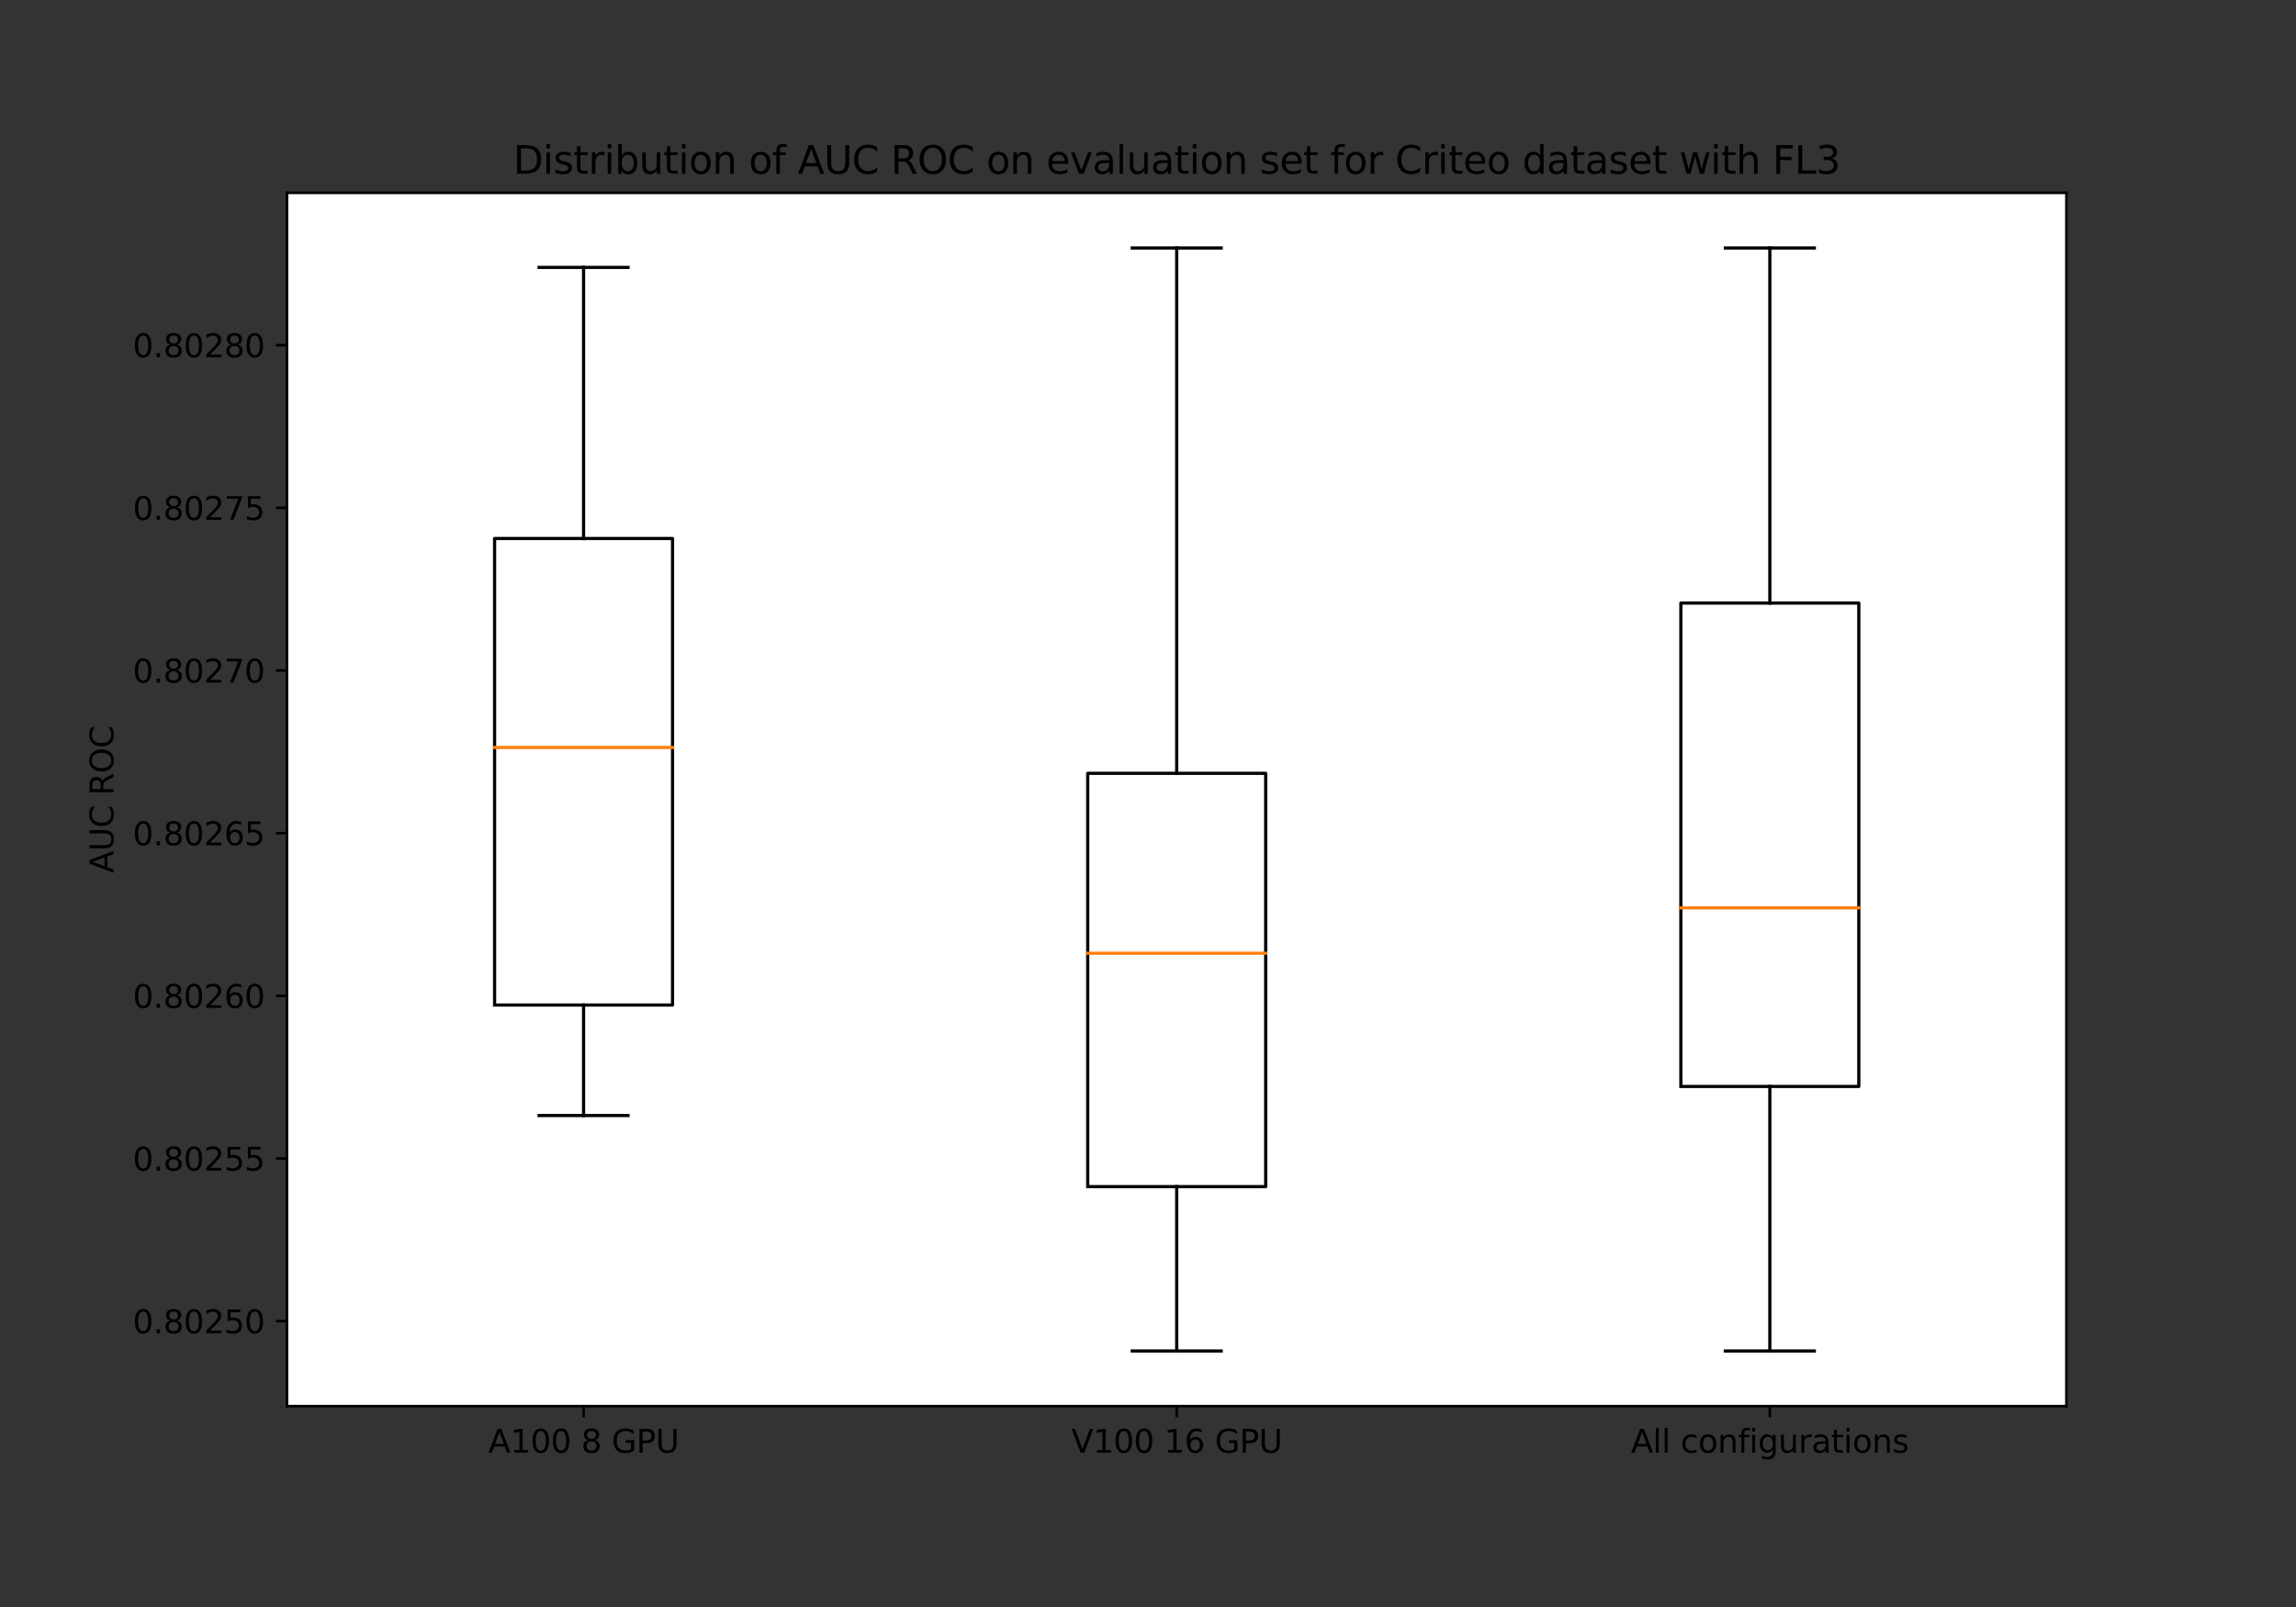 <svg xmlns="http://www.w3.org/2000/svg" xmlns:xlink="http://www.w3.org/1999/xlink" width="960" height="672" version="1.1" viewBox="0 0 720 504"><rect x="0" y="0" width="720" height="504" fill="#333333" stroke="none"/><defs><style type="text/css">*{stroke-linecap:butt;stroke-linejoin:round}</style></defs><g id="figure_1"><g id="patch_1"><path d="M 0 504 L 720 504 L 720 0 L 0 0 z" style="fill:none"/></g><g id="axes_1"><g id="patch_2"><path d="M 90 441 L 648 441 L 648 60.48 L 90 60.48 z" style="fill:#fff"/></g><g id="matplotlib.axis_1"><g id="xtick_1"><g id="line2d_1"><defs><path id="m257b09d1d9" d="M 0 0 L 0 3.5" style="stroke:#000;stroke-width:.8"/></defs><g><use style="stroke:#000;stroke-width:.8" x="183" y="441" xlink:href="#m257b09d1d9"/></g></g><g id="text_1"><g transform="translate(153.128 455.598)scale(0.1 -0.1)"><defs><path id="DejaVuSans-41" d="M 2188 4044 L 1331 1722 L 3047 1722 L 2188 4044 z M 1831 4666 L 2547 4666 L 4325 0 L 3669 0 L 3244 1197 L 1141 1197 L 716 0 L 50 0 L 1831 4666 z" transform="scale(0.016)"/><path id="DejaVuSans-31" d="M 794 531 L 1825 531 L 1825 4091 L 703 3866 L 703 4441 L 1819 4666 L 2450 4666 L 2450 531 L 3481 531 L 3481 0 L 794 0 L 794 531 z" transform="scale(0.016)"/><path id="DejaVuSans-30" d="M 2034 4250 Q 1547 4250 1301 3770 Q 1056 3291 1056 2328 Q 1056 1369 1301 889 Q 1547 409 2034 409 Q 2525 409 2770 889 Q 3016 1369 3016 2328 Q 3016 3291 2770 3770 Q 2525 4250 2034 4250 z M 2034 4750 Q 2819 4750 3233 4129 Q 3647 3509 3647 2328 Q 3647 1150 3233 529 Q 2819 -91 2034 -91 Q 1250 -91 836 529 Q 422 1150 422 2328 Q 422 3509 836 4129 Q 1250 4750 2034 4750 z" transform="scale(0.016)"/><path id="DejaVuSans-20" transform="scale(0.016)"/><path id="DejaVuSans-38" d="M 2034 2216 Q 1584 2216 1326 1975 Q 1069 1734 1069 1313 Q 1069 891 1326 650 Q 1584 409 2034 409 Q 2484 409 2743 651 Q 3003 894 3003 1313 Q 3003 1734 2745 1975 Q 2488 2216 2034 2216 z M 1403 2484 Q 997 2584 770 2862 Q 544 3141 544 3541 Q 544 4100 942 4425 Q 1341 4750 2034 4750 Q 2731 4750 3128 4425 Q 3525 4100 3525 3541 Q 3525 3141 3298 2862 Q 3072 2584 2669 2484 Q 3125 2378 3379 2068 Q 3634 1759 3634 1313 Q 3634 634 3220 271 Q 2806 -91 2034 -91 Q 1263 -91 848 271 Q 434 634 434 1313 Q 434 1759 690 2068 Q 947 2378 1403 2484 z M 1172 3481 Q 1172 3119 1398 2916 Q 1625 2713 2034 2713 Q 2441 2713 2670 2916 Q 2900 3119 2900 3481 Q 2900 3844 2670 4047 Q 2441 4250 2034 4250 Q 1625 4250 1398 4047 Q 1172 3844 1172 3481 z" transform="scale(0.016)"/><path id="DejaVuSans-47" d="M 3809 666 L 3809 1919 L 2778 1919 L 2778 2438 L 4434 2438 L 4434 434 Q 4069 175 3628 42 Q 3188 -91 2688 -91 Q 1594 -91 976 548 Q 359 1188 359 2328 Q 359 3472 976 4111 Q 1594 4750 2688 4750 Q 3144 4750 3555 4637 Q 3966 4525 4313 4306 L 4313 3634 Q 3963 3931 3569 4081 Q 3175 4231 2741 4231 Q 1884 4231 1454 3753 Q 1025 3275 1025 2328 Q 1025 1384 1454 906 Q 1884 428 2741 428 Q 3075 428 3337 486 Q 3600 544 3809 666 z" transform="scale(0.016)"/><path id="DejaVuSans-50" d="M 1259 4147 L 1259 2394 L 2053 2394 Q 2494 2394 2734 2622 Q 2975 2850 2975 3272 Q 2975 3691 2734 3919 Q 2494 4147 2053 4147 L 1259 4147 z M 628 4666 L 2053 4666 Q 2838 4666 3239 4311 Q 3641 3956 3641 3272 Q 3641 2581 3239 2228 Q 2838 1875 2053 1875 L 1259 1875 L 1259 0 L 628 0 L 628 4666 z" transform="scale(0.016)"/><path id="DejaVuSans-55" d="M 556 4666 L 1191 4666 L 1191 1831 Q 1191 1081 1462 751 Q 1734 422 2344 422 Q 2950 422 3222 751 Q 3494 1081 3494 1831 L 3494 4666 L 4128 4666 L 4128 1753 Q 4128 841 3676 375 Q 3225 -91 2344 -91 Q 1459 -91 1007 375 Q 556 841 556 1753 L 556 4666 z" transform="scale(0.016)"/></defs><use xlink:href="#DejaVuSans-41"/><use x="68.408" xlink:href="#DejaVuSans-31"/><use x="132.031" xlink:href="#DejaVuSans-30"/><use x="195.654" xlink:href="#DejaVuSans-30"/><use x="259.277" xlink:href="#DejaVuSans-20"/><use x="291.064" xlink:href="#DejaVuSans-38"/><use x="354.688" xlink:href="#DejaVuSans-20"/><use x="386.475" xlink:href="#DejaVuSans-47"/><use x="463.965" xlink:href="#DejaVuSans-50"/><use x="524.268" xlink:href="#DejaVuSans-55"/></g></g></g><g id="xtick_2"><g id="line2d_2"><g><use style="stroke:#000;stroke-width:.8" x="369" y="441" xlink:href="#m257b09d1d9"/></g></g><g id="text_2"><g transform="translate(335.947 455.598)scale(0.1 -0.1)"><defs><path id="DejaVuSans-56" d="M 1831 0 L 50 4666 L 709 4666 L 2188 738 L 3669 4666 L 4325 4666 L 2547 0 L 1831 0 z" transform="scale(0.016)"/><path id="DejaVuSans-36" d="M 2113 2584 Q 1688 2584 1439 2293 Q 1191 2003 1191 1497 Q 1191 994 1439 701 Q 1688 409 2113 409 Q 2538 409 2786 701 Q 3034 994 3034 1497 Q 3034 2003 2786 2293 Q 2538 2584 2113 2584 z M 3366 4563 L 3366 3988 Q 3128 4100 2886 4159 Q 2644 4219 2406 4219 Q 1781 4219 1451 3797 Q 1122 3375 1075 2522 Q 1259 2794 1537 2939 Q 1816 3084 2150 3084 Q 2853 3084 3261 2657 Q 3669 2231 3669 1497 Q 3669 778 3244 343 Q 2819 -91 2113 -91 Q 1303 -91 875 529 Q 447 1150 447 2328 Q 447 3434 972 4092 Q 1497 4750 2381 4750 Q 2619 4750 2861 4703 Q 3103 4656 3366 4563 z" transform="scale(0.016)"/></defs><use xlink:href="#DejaVuSans-56"/><use x="68.408" xlink:href="#DejaVuSans-31"/><use x="132.031" xlink:href="#DejaVuSans-30"/><use x="195.654" xlink:href="#DejaVuSans-30"/><use x="259.277" xlink:href="#DejaVuSans-20"/><use x="291.064" xlink:href="#DejaVuSans-31"/><use x="354.688" xlink:href="#DejaVuSans-36"/><use x="418.311" xlink:href="#DejaVuSans-20"/><use x="450.098" xlink:href="#DejaVuSans-47"/><use x="527.588" xlink:href="#DejaVuSans-50"/><use x="587.891" xlink:href="#DejaVuSans-55"/></g></g></g><g id="xtick_3"><g id="line2d_3"><g><use style="stroke:#000;stroke-width:.8" x="555" y="441" xlink:href="#m257b09d1d9"/></g></g><g id="text_3"><g transform="translate(511.441 455.598)scale(0.1 -0.1)"><defs><path id="DejaVuSans-6c" d="M 603 4863 L 1178 4863 L 1178 0 L 603 0 L 603 4863 z" transform="scale(0.016)"/><path id="DejaVuSans-63" d="M 3122 3366 L 3122 2828 Q 2878 2963 2633 3030 Q 2388 3097 2138 3097 Q 1578 3097 1268 2742 Q 959 2388 959 1747 Q 959 1106 1268 751 Q 1578 397 2138 397 Q 2388 397 2633 464 Q 2878 531 3122 666 L 3122 134 Q 2881 22 2623 -34 Q 2366 -91 2075 -91 Q 1284 -91 818 406 Q 353 903 353 1747 Q 353 2603 823 3093 Q 1294 3584 2113 3584 Q 2378 3584 2631 3529 Q 2884 3475 3122 3366 z" transform="scale(0.016)"/><path id="DejaVuSans-6f" d="M 1959 3097 Q 1497 3097 1228 2736 Q 959 2375 959 1747 Q 959 1119 1226 758 Q 1494 397 1959 397 Q 2419 397 2687 759 Q 2956 1122 2956 1747 Q 2956 2369 2687 2733 Q 2419 3097 1959 3097 z M 1959 3584 Q 2709 3584 3137 3096 Q 3566 2609 3566 1747 Q 3566 888 3137 398 Q 2709 -91 1959 -91 Q 1206 -91 779 398 Q 353 888 353 1747 Q 353 2609 779 3096 Q 1206 3584 1959 3584 z" transform="scale(0.016)"/><path id="DejaVuSans-6e" d="M 3513 2113 L 3513 0 L 2938 0 L 2938 2094 Q 2938 2591 2744 2837 Q 2550 3084 2163 3084 Q 1697 3084 1428 2787 Q 1159 2491 1159 1978 L 1159 0 L 581 0 L 581 3500 L 1159 3500 L 1159 2956 Q 1366 3272 1645 3428 Q 1925 3584 2291 3584 Q 2894 3584 3203 3211 Q 3513 2838 3513 2113 z" transform="scale(0.016)"/><path id="DejaVuSans-66" d="M 2375 4863 L 2375 4384 L 1825 4384 Q 1516 4384 1395 4259 Q 1275 4134 1275 3809 L 1275 3500 L 2222 3500 L 2222 3053 L 1275 3053 L 1275 0 L 697 0 L 697 3053 L 147 3053 L 147 3500 L 697 3500 L 697 3744 Q 697 4328 969 4595 Q 1241 4863 1831 4863 L 2375 4863 z" transform="scale(0.016)"/><path id="DejaVuSans-69" d="M 603 3500 L 1178 3500 L 1178 0 L 603 0 L 603 3500 z M 603 4863 L 1178 4863 L 1178 4134 L 603 4134 L 603 4863 z" transform="scale(0.016)"/><path id="DejaVuSans-67" d="M 2906 1791 Q 2906 2416 2648 2759 Q 2391 3103 1925 3103 Q 1463 3103 1205 2759 Q 947 2416 947 1791 Q 947 1169 1205 825 Q 1463 481 1925 481 Q 2391 481 2648 825 Q 2906 1169 2906 1791 z M 3481 434 Q 3481 -459 3084 -895 Q 2688 -1331 1869 -1331 Q 1566 -1331 1297 -1286 Q 1028 -1241 775 -1147 L 775 -588 Q 1028 -725 1275 -790 Q 1522 -856 1778 -856 Q 2344 -856 2625 -561 Q 2906 -266 2906 331 L 2906 616 Q 2728 306 2450 153 Q 2172 0 1784 0 Q 1141 0 747 490 Q 353 981 353 1791 Q 353 2603 747 3093 Q 1141 3584 1784 3584 Q 2172 3584 2450 3431 Q 2728 3278 2906 2969 L 2906 3500 L 3481 3500 L 3481 434 z" transform="scale(0.016)"/><path id="DejaVuSans-75" d="M 544 1381 L 544 3500 L 1119 3500 L 1119 1403 Q 1119 906 1312 657 Q 1506 409 1894 409 Q 2359 409 2629 706 Q 2900 1003 2900 1516 L 2900 3500 L 3475 3500 L 3475 0 L 2900 0 L 2900 538 Q 2691 219 2414 64 Q 2138 -91 1772 -91 Q 1169 -91 856 284 Q 544 659 544 1381 z M 1991 3584 L 1991 3584 z" transform="scale(0.016)"/><path id="DejaVuSans-72" d="M 2631 2963 Q 2534 3019 2420 3045 Q 2306 3072 2169 3072 Q 1681 3072 1420 2755 Q 1159 2438 1159 1844 L 1159 0 L 581 0 L 581 3500 L 1159 3500 L 1159 2956 Q 1341 3275 1631 3429 Q 1922 3584 2338 3584 Q 2397 3584 2469 3576 Q 2541 3569 2628 3553 L 2631 2963 z" transform="scale(0.016)"/><path id="DejaVuSans-61" d="M 2194 1759 Q 1497 1759 1228 1600 Q 959 1441 959 1056 Q 959 750 1161 570 Q 1363 391 1709 391 Q 2188 391 2477 730 Q 2766 1069 2766 1631 L 2766 1759 L 2194 1759 z M 3341 1997 L 3341 0 L 2766 0 L 2766 531 Q 2569 213 2275 61 Q 1981 -91 1556 -91 Q 1019 -91 701 211 Q 384 513 384 1019 Q 384 1609 779 1909 Q 1175 2209 1959 2209 L 2766 2209 L 2766 2266 Q 2766 2663 2505 2880 Q 2244 3097 1772 3097 Q 1472 3097 1187 3025 Q 903 2953 641 2809 L 641 3341 Q 956 3463 1253 3523 Q 1550 3584 1831 3584 Q 2591 3584 2966 3190 Q 3341 2797 3341 1997 z" transform="scale(0.016)"/><path id="DejaVuSans-74" d="M 1172 4494 L 1172 3500 L 2356 3500 L 2356 3053 L 1172 3053 L 1172 1153 Q 1172 725 1289 603 Q 1406 481 1766 481 L 2356 481 L 2356 0 L 1766 0 Q 1100 0 847 248 Q 594 497 594 1153 L 594 3053 L 172 3053 L 172 3500 L 594 3500 L 594 4494 L 1172 4494 z" transform="scale(0.016)"/><path id="DejaVuSans-73" d="M 2834 3397 L 2834 2853 Q 2591 2978 2328 3040 Q 2066 3103 1784 3103 Q 1356 3103 1142 2972 Q 928 2841 928 2578 Q 928 2378 1081 2264 Q 1234 2150 1697 2047 L 1894 2003 Q 2506 1872 2764 1633 Q 3022 1394 3022 966 Q 3022 478 2636 193 Q 2250 -91 1575 -91 Q 1294 -91 989 -36 Q 684 19 347 128 L 347 722 Q 666 556 975 473 Q 1284 391 1588 391 Q 1994 391 2212 530 Q 2431 669 2431 922 Q 2431 1156 2273 1281 Q 2116 1406 1581 1522 L 1381 1569 Q 847 1681 609 1914 Q 372 2147 372 2553 Q 372 3047 722 3315 Q 1072 3584 1716 3584 Q 2034 3584 2315 3537 Q 2597 3491 2834 3397 z" transform="scale(0.016)"/></defs><use xlink:href="#DejaVuSans-41"/><use x="68.408" xlink:href="#DejaVuSans-6c"/><use x="96.191" xlink:href="#DejaVuSans-6c"/><use x="123.975" xlink:href="#DejaVuSans-20"/><use x="155.762" xlink:href="#DejaVuSans-63"/><use x="210.742" xlink:href="#DejaVuSans-6f"/><use x="271.924" xlink:href="#DejaVuSans-6e"/><use x="335.303" xlink:href="#DejaVuSans-66"/><use x="370.508" xlink:href="#DejaVuSans-69"/><use x="398.291" xlink:href="#DejaVuSans-67"/><use x="461.768" xlink:href="#DejaVuSans-75"/><use x="525.146" xlink:href="#DejaVuSans-72"/><use x="566.26" xlink:href="#DejaVuSans-61"/><use x="627.539" xlink:href="#DejaVuSans-74"/><use x="666.748" xlink:href="#DejaVuSans-69"/><use x="694.531" xlink:href="#DejaVuSans-6f"/><use x="755.713" xlink:href="#DejaVuSans-6e"/><use x="819.092" xlink:href="#DejaVuSans-73"/></g></g></g></g><g id="matplotlib.axis_2"><g id="ytick_1"><g id="line2d_4"><defs><path id="mf464f18188" d="M 0 0 L -3.5 0" style="stroke:#000;stroke-width:.8"/></defs><g><use style="stroke:#000;stroke-width:.8" x="90" y="414.348" xlink:href="#mf464f18188"/></g></g><g id="text_4"><g transform="translate(41.647 418.147)scale(0.1 -0.1)"><defs><path id="DejaVuSans-2e" d="M 684 794 L 1344 794 L 1344 0 L 684 0 L 684 794 z" transform="scale(0.016)"/><path id="DejaVuSans-32" d="M 1228 531 L 3431 531 L 3431 0 L 469 0 L 469 531 Q 828 903 1448 1529 Q 2069 2156 2228 2338 Q 2531 2678 2651 2914 Q 2772 3150 2772 3378 Q 2772 3750 2511 3984 Q 2250 4219 1831 4219 Q 1534 4219 1204 4116 Q 875 4013 500 3803 L 500 4441 Q 881 4594 1212 4672 Q 1544 4750 1819 4750 Q 2544 4750 2975 4387 Q 3406 4025 3406 3419 Q 3406 3131 3298 2873 Q 3191 2616 2906 2266 Q 2828 2175 2409 1742 Q 1991 1309 1228 531 z" transform="scale(0.016)"/><path id="DejaVuSans-35" d="M 691 4666 L 3169 4666 L 3169 4134 L 1269 4134 L 1269 2991 Q 1406 3038 1543 3061 Q 1681 3084 1819 3084 Q 2600 3084 3056 2656 Q 3513 2228 3513 1497 Q 3513 744 3044 326 Q 2575 -91 1722 -91 Q 1428 -91 1123 -41 Q 819 9 494 109 L 494 744 Q 775 591 1075 516 Q 1375 441 1709 441 Q 2250 441 2565 725 Q 2881 1009 2881 1497 Q 2881 1984 2565 2268 Q 2250 2553 1709 2553 Q 1456 2553 1204 2497 Q 953 2441 691 2322 L 691 4666 z" transform="scale(0.016)"/></defs><use xlink:href="#DejaVuSans-30"/><use x="63.623" xlink:href="#DejaVuSans-2e"/><use x="95.41" xlink:href="#DejaVuSans-38"/><use x="159.033" xlink:href="#DejaVuSans-30"/><use x="222.656" xlink:href="#DejaVuSans-32"/><use x="286.279" xlink:href="#DejaVuSans-35"/><use x="349.902" xlink:href="#DejaVuSans-30"/></g></g></g><g id="ytick_2"><g id="line2d_5"><g><use style="stroke:#000;stroke-width:.8" x="90" y="363.331" xlink:href="#mf464f18188"/></g></g><g id="text_5"><g transform="translate(41.647 367.13)scale(0.1 -0.1)"><use xlink:href="#DejaVuSans-30"/><use x="63.623" xlink:href="#DejaVuSans-2e"/><use x="95.41" xlink:href="#DejaVuSans-38"/><use x="159.033" xlink:href="#DejaVuSans-30"/><use x="222.656" xlink:href="#DejaVuSans-32"/><use x="286.279" xlink:href="#DejaVuSans-35"/><use x="349.902" xlink:href="#DejaVuSans-35"/></g></g></g><g id="ytick_3"><g id="line2d_6"><g><use style="stroke:#000;stroke-width:.8" x="90" y="312.313" xlink:href="#mf464f18188"/></g></g><g id="text_6"><g transform="translate(41.647 316.113)scale(0.1 -0.1)"><use xlink:href="#DejaVuSans-30"/><use x="63.623" xlink:href="#DejaVuSans-2e"/><use x="95.41" xlink:href="#DejaVuSans-38"/><use x="159.033" xlink:href="#DejaVuSans-30"/><use x="222.656" xlink:href="#DejaVuSans-32"/><use x="286.279" xlink:href="#DejaVuSans-36"/><use x="349.902" xlink:href="#DejaVuSans-30"/></g></g></g><g id="ytick_4"><g id="line2d_7"><g><use style="stroke:#000;stroke-width:.8" x="90" y="261.296" xlink:href="#mf464f18188"/></g></g><g id="text_7"><g transform="translate(41.647 265.096)scale(0.1 -0.1)"><use xlink:href="#DejaVuSans-30"/><use x="63.623" xlink:href="#DejaVuSans-2e"/><use x="95.41" xlink:href="#DejaVuSans-38"/><use x="159.033" xlink:href="#DejaVuSans-30"/><use x="222.656" xlink:href="#DejaVuSans-32"/><use x="286.279" xlink:href="#DejaVuSans-36"/><use x="349.902" xlink:href="#DejaVuSans-35"/></g></g></g><g id="ytick_5"><g id="line2d_8"><g><use style="stroke:#000;stroke-width:.8" x="90" y="210.279" xlink:href="#mf464f18188"/></g></g><g id="text_8"><g transform="translate(41.647 214.079)scale(0.1 -0.1)"><defs><path id="DejaVuSans-37" d="M 525 4666 L 3525 4666 L 3525 4397 L 1831 0 L 1172 0 L 2766 4134 L 525 4134 L 525 4666 z" transform="scale(0.016)"/></defs><use xlink:href="#DejaVuSans-30"/><use x="63.623" xlink:href="#DejaVuSans-2e"/><use x="95.41" xlink:href="#DejaVuSans-38"/><use x="159.033" xlink:href="#DejaVuSans-30"/><use x="222.656" xlink:href="#DejaVuSans-32"/><use x="286.279" xlink:href="#DejaVuSans-37"/><use x="349.902" xlink:href="#DejaVuSans-30"/></g></g></g><g id="ytick_6"><g id="line2d_9"><g><use style="stroke:#000;stroke-width:.8" x="90" y="159.262" xlink:href="#mf464f18188"/></g></g><g id="text_9"><g transform="translate(41.647 163.062)scale(0.1 -0.1)"><use xlink:href="#DejaVuSans-30"/><use x="63.623" xlink:href="#DejaVuSans-2e"/><use x="95.41" xlink:href="#DejaVuSans-38"/><use x="159.033" xlink:href="#DejaVuSans-30"/><use x="222.656" xlink:href="#DejaVuSans-32"/><use x="286.279" xlink:href="#DejaVuSans-37"/><use x="349.902" xlink:href="#DejaVuSans-35"/></g></g></g><g id="ytick_7"><g id="line2d_10"><g><use style="stroke:#000;stroke-width:.8" x="90" y="108.245" xlink:href="#mf464f18188"/></g></g><g id="text_10"><g transform="translate(41.647 112.045)scale(0.1 -0.1)"><use xlink:href="#DejaVuSans-30"/><use x="63.623" xlink:href="#DejaVuSans-2e"/><use x="95.41" xlink:href="#DejaVuSans-38"/><use x="159.033" xlink:href="#DejaVuSans-30"/><use x="222.656" xlink:href="#DejaVuSans-32"/><use x="286.279" xlink:href="#DejaVuSans-38"/><use x="349.902" xlink:href="#DejaVuSans-30"/></g></g></g><g id="text_11"><g transform="translate(35.567 273.802)rotate(-90)scale(0.1 -0.1)"><defs><path id="DejaVuSans-43" d="M 4122 4306 L 4122 3641 Q 3803 3938 3442 4084 Q 3081 4231 2675 4231 Q 1875 4231 1450 3742 Q 1025 3253 1025 2328 Q 1025 1406 1450 917 Q 1875 428 2675 428 Q 3081 428 3442 575 Q 3803 722 4122 1019 L 4122 359 Q 3791 134 3420 21 Q 3050 -91 2638 -91 Q 1578 -91 968 557 Q 359 1206 359 2328 Q 359 3453 968 4101 Q 1578 4750 2638 4750 Q 3056 4750 3426 4639 Q 3797 4528 4122 4306 z" transform="scale(0.016)"/><path id="DejaVuSans-52" d="M 2841 2188 Q 3044 2119 3236 1894 Q 3428 1669 3622 1275 L 4263 0 L 3584 0 L 2988 1197 Q 2756 1666 2539 1819 Q 2322 1972 1947 1972 L 1259 1972 L 1259 0 L 628 0 L 628 4666 L 2053 4666 Q 2853 4666 3247 4331 Q 3641 3997 3641 3322 Q 3641 2881 3436 2590 Q 3231 2300 2841 2188 z M 1259 4147 L 1259 2491 L 2053 2491 Q 2509 2491 2742 2702 Q 2975 2913 2975 3322 Q 2975 3731 2742 3939 Q 2509 4147 2053 4147 L 1259 4147 z" transform="scale(0.016)"/><path id="DejaVuSans-4f" d="M 2522 4238 Q 1834 4238 1429 3725 Q 1025 3213 1025 2328 Q 1025 1447 1429 934 Q 1834 422 2522 422 Q 3209 422 3611 934 Q 4013 1447 4013 2328 Q 4013 3213 3611 3725 Q 3209 4238 2522 4238 z M 2522 4750 Q 3503 4750 4090 4092 Q 4678 3434 4678 2328 Q 4678 1225 4090 567 Q 3503 -91 2522 -91 Q 1538 -91 948 565 Q 359 1222 359 2328 Q 359 3434 948 4092 Q 1538 4750 2522 4750 z" transform="scale(0.016)"/></defs><use xlink:href="#DejaVuSans-41"/><use x="68.408" xlink:href="#DejaVuSans-55"/><use x="141.602" xlink:href="#DejaVuSans-43"/><use x="211.426" xlink:href="#DejaVuSans-20"/><use x="243.213" xlink:href="#DejaVuSans-52"/><use x="312.695" xlink:href="#DejaVuSans-4f"/><use x="391.406" xlink:href="#DejaVuSans-43"/></g></g></g><g id="line2d_11"><path d="M 155.1 315.206 L 210.9 315.206 L 210.9 168.88 L 155.1 168.88 L 155.1 315.206" clip-path="url(#p42fd4cea90)" style="fill:none;stroke:#000;stroke-linecap:square"/></g><g id="line2d_12"><path d="M 183 315.206 L 183 349.872" clip-path="url(#p42fd4cea90)" style="fill:none;stroke:#000;stroke-linecap:square"/></g><g id="line2d_13"><path d="M 183 168.88 L 183 83.858" clip-path="url(#p42fd4cea90)" style="fill:none;stroke:#000;stroke-linecap:square"/></g><g id="line2d_14"><path d="M 169.05 349.872 L 196.95 349.872" clip-path="url(#p42fd4cea90)" style="fill:none;stroke:#000;stroke-linecap:square"/></g><g id="line2d_15"><path d="M 169.05 83.858 L 196.95 83.858" clip-path="url(#p42fd4cea90)" style="fill:none;stroke:#000;stroke-linecap:square"/></g><g id="line2d_17"><path d="M 341.1 372.161 L 396.9 372.161 L 396.9 242.53 L 341.1 242.53 L 341.1 372.161" clip-path="url(#p42fd4cea90)" style="fill:none;stroke:#000;stroke-linecap:square"/></g><g id="line2d_18"><path d="M 369 372.161 L 369 423.704" clip-path="url(#p42fd4cea90)" style="fill:none;stroke:#000;stroke-linecap:square"/></g><g id="line2d_19"><path d="M 369 242.53 L 369 77.776" clip-path="url(#p42fd4cea90)" style="fill:none;stroke:#000;stroke-linecap:square"/></g><g id="line2d_20"><path d="M 355.05 423.704 L 382.95 423.704" clip-path="url(#p42fd4cea90)" style="fill:none;stroke:#000;stroke-linecap:square"/></g><g id="line2d_21"><path d="M 355.05 77.776 L 382.95 77.776" clip-path="url(#p42fd4cea90)" style="fill:none;stroke:#000;stroke-linecap:square"/></g><g id="line2d_23"><path d="M 527.1 340.749 L 582.9 340.749 L 582.9 189.132 L 527.1 189.132 L 527.1 340.749" clip-path="url(#p42fd4cea90)" style="fill:none;stroke:#000;stroke-linecap:square"/></g><g id="line2d_24"><path d="M 555 340.749 L 555 423.704" clip-path="url(#p42fd4cea90)" style="fill:none;stroke:#000;stroke-linecap:square"/></g><g id="line2d_25"><path d="M 555 189.132 L 555 77.776" clip-path="url(#p42fd4cea90)" style="fill:none;stroke:#000;stroke-linecap:square"/></g><g id="line2d_26"><path d="M 541.05 423.704 L 568.95 423.704" clip-path="url(#p42fd4cea90)" style="fill:none;stroke:#000;stroke-linecap:square"/></g><g id="line2d_27"><path d="M 541.05 77.776 L 568.95 77.776" clip-path="url(#p42fd4cea90)" style="fill:none;stroke:#000;stroke-linecap:square"/></g><g id="line2d_29"><path d="M 155.1 234.441 L 210.9 234.441" clip-path="url(#p42fd4cea90)" style="fill:none;stroke:#ff7f0e;stroke-linecap:square"/></g><g id="line2d_30"><path d="M 341.1 298.968 L 396.9 298.968" clip-path="url(#p42fd4cea90)" style="fill:none;stroke:#ff7f0e;stroke-linecap:square"/></g><g id="line2d_31"><path d="M 527.1 284.737 L 582.9 284.737" clip-path="url(#p42fd4cea90)" style="fill:none;stroke:#ff7f0e;stroke-linecap:square"/></g><g id="patch_3"><path d="M 90 441 L 90 60.48" style="fill:none;stroke:#000;stroke-linecap:square;stroke-linejoin:miter;stroke-width:.8"/></g><g id="patch_4"><path d="M 648 441 L 648 60.48" style="fill:none;stroke:#000;stroke-linecap:square;stroke-linejoin:miter;stroke-width:.8"/></g><g id="patch_5"><path d="M 90 441 L 648 441" style="fill:none;stroke:#000;stroke-linecap:square;stroke-linejoin:miter;stroke-width:.8"/></g><g id="patch_6"><path d="M 90 60.48 L 648 60.48" style="fill:none;stroke:#000;stroke-linecap:square;stroke-linejoin:miter;stroke-width:.8"/></g><g id="text_12"><g transform="translate(160.956 54.48)scale(0.12 -0.12)"><defs><path id="DejaVuSans-44" d="M 1259 4147 L 1259 519 L 2022 519 Q 2988 519 3436 956 Q 3884 1394 3884 2338 Q 3884 3275 3436 3711 Q 2988 4147 2022 4147 L 1259 4147 z M 628 4666 L 1925 4666 Q 3281 4666 3915 4102 Q 4550 3538 4550 2338 Q 4550 1131 3912 565 Q 3275 0 1925 0 L 628 0 L 628 4666 z" transform="scale(0.016)"/><path id="DejaVuSans-62" d="M 3116 1747 Q 3116 2381 2855 2742 Q 2594 3103 2138 3103 Q 1681 3103 1420 2742 Q 1159 2381 1159 1747 Q 1159 1113 1420 752 Q 1681 391 2138 391 Q 2594 391 2855 752 Q 3116 1113 3116 1747 z M 1159 2969 Q 1341 3281 1617 3432 Q 1894 3584 2278 3584 Q 2916 3584 3314 3078 Q 3713 2572 3713 1747 Q 3713 922 3314 415 Q 2916 -91 2278 -91 Q 1894 -91 1617 61 Q 1341 213 1159 525 L 1159 0 L 581 0 L 581 4863 L 1159 4863 L 1159 2969 z" transform="scale(0.016)"/><path id="DejaVuSans-65" d="M 3597 1894 L 3597 1613 L 953 1613 Q 991 1019 1311 708 Q 1631 397 2203 397 Q 2534 397 2845 478 Q 3156 559 3463 722 L 3463 178 Q 3153 47 2828 -22 Q 2503 -91 2169 -91 Q 1331 -91 842 396 Q 353 884 353 1716 Q 353 2575 817 3079 Q 1281 3584 2069 3584 Q 2775 3584 3186 3129 Q 3597 2675 3597 1894 z M 3022 2063 Q 3016 2534 2758 2815 Q 2500 3097 2075 3097 Q 1594 3097 1305 2825 Q 1016 2553 972 2059 L 3022 2063 z" transform="scale(0.016)"/><path id="DejaVuSans-76" d="M 191 3500 L 800 3500 L 1894 563 L 2988 3500 L 3597 3500 L 2284 0 L 1503 0 L 191 3500 z" transform="scale(0.016)"/><path id="DejaVuSans-64" d="M 2906 2969 L 2906 4863 L 3481 4863 L 3481 0 L 2906 0 L 2906 525 Q 2725 213 2448 61 Q 2172 -91 1784 -91 Q 1150 -91 751 415 Q 353 922 353 1747 Q 353 2572 751 3078 Q 1150 3584 1784 3584 Q 2172 3584 2448 3432 Q 2725 3281 2906 2969 z M 947 1747 Q 947 1113 1208 752 Q 1469 391 1925 391 Q 2381 391 2643 752 Q 2906 1113 2906 1747 Q 2906 2381 2643 2742 Q 2381 3103 1925 3103 Q 1469 3103 1208 2742 Q 947 2381 947 1747 z" transform="scale(0.016)"/><path id="DejaVuSans-77" d="M 269 3500 L 844 3500 L 1563 769 L 2278 3500 L 2956 3500 L 3675 769 L 4391 3500 L 4966 3500 L 4050 0 L 3372 0 L 2619 2869 L 1863 0 L 1184 0 L 269 3500 z" transform="scale(0.016)"/><path id="DejaVuSans-68" d="M 3513 2113 L 3513 0 L 2938 0 L 2938 2094 Q 2938 2591 2744 2837 Q 2550 3084 2163 3084 Q 1697 3084 1428 2787 Q 1159 2491 1159 1978 L 1159 0 L 581 0 L 581 4863 L 1159 4863 L 1159 2956 Q 1366 3272 1645 3428 Q 1925 3584 2291 3584 Q 2894 3584 3203 3211 Q 3513 2838 3513 2113 z" transform="scale(0.016)"/><path id="DejaVuSans-46" d="M 628 4666 L 3309 4666 L 3309 4134 L 1259 4134 L 1259 2759 L 3109 2759 L 3109 2228 L 1259 2228 L 1259 0 L 628 0 L 628 4666 z" transform="scale(0.016)"/><path id="DejaVuSans-4c" d="M 628 4666 L 1259 4666 L 1259 531 L 3531 531 L 3531 0 L 628 0 L 628 4666 z" transform="scale(0.016)"/><path id="DejaVuSans-33" d="M 2597 2516 Q 3050 2419 3304 2112 Q 3559 1806 3559 1356 Q 3559 666 3084 287 Q 2609 -91 1734 -91 Q 1441 -91 1130 -33 Q 819 25 488 141 L 488 750 Q 750 597 1062 519 Q 1375 441 1716 441 Q 2309 441 2620 675 Q 2931 909 2931 1356 Q 2931 1769 2642 2001 Q 2353 2234 1838 2234 L 1294 2234 L 1294 2753 L 1863 2753 Q 2328 2753 2575 2939 Q 2822 3125 2822 3475 Q 2822 3834 2567 4026 Q 2313 4219 1838 4219 Q 1578 4219 1281 4162 Q 984 4106 628 3988 L 628 4550 Q 988 4650 1302 4700 Q 1616 4750 1894 4750 Q 2613 4750 3031 4423 Q 3450 4097 3450 3541 Q 3450 3153 3228 2886 Q 3006 2619 2597 2516 z" transform="scale(0.016)"/></defs><use xlink:href="#DejaVuSans-44"/><use x="77.002" xlink:href="#DejaVuSans-69"/><use x="104.785" xlink:href="#DejaVuSans-73"/><use x="156.885" xlink:href="#DejaVuSans-74"/><use x="196.094" xlink:href="#DejaVuSans-72"/><use x="237.207" xlink:href="#DejaVuSans-69"/><use x="264.99" xlink:href="#DejaVuSans-62"/><use x="328.467" xlink:href="#DejaVuSans-75"/><use x="391.846" xlink:href="#DejaVuSans-74"/><use x="431.055" xlink:href="#DejaVuSans-69"/><use x="458.838" xlink:href="#DejaVuSans-6f"/><use x="520.02" xlink:href="#DejaVuSans-6e"/><use x="583.398" xlink:href="#DejaVuSans-20"/><use x="615.186" xlink:href="#DejaVuSans-6f"/><use x="676.367" xlink:href="#DejaVuSans-66"/><use x="711.572" xlink:href="#DejaVuSans-20"/><use x="743.359" xlink:href="#DejaVuSans-41"/><use x="811.768" xlink:href="#DejaVuSans-55"/><use x="884.961" xlink:href="#DejaVuSans-43"/><use x="954.785" xlink:href="#DejaVuSans-20"/><use x="986.572" xlink:href="#DejaVuSans-52"/><use x="1056.055" xlink:href="#DejaVuSans-4f"/><use x="1134.766" xlink:href="#DejaVuSans-43"/><use x="1204.59" xlink:href="#DejaVuSans-20"/><use x="1236.377" xlink:href="#DejaVuSans-6f"/><use x="1297.559" xlink:href="#DejaVuSans-6e"/><use x="1360.938" xlink:href="#DejaVuSans-20"/><use x="1392.725" xlink:href="#DejaVuSans-65"/><use x="1454.248" xlink:href="#DejaVuSans-76"/><use x="1513.428" xlink:href="#DejaVuSans-61"/><use x="1574.707" xlink:href="#DejaVuSans-6c"/><use x="1602.49" xlink:href="#DejaVuSans-75"/><use x="1665.869" xlink:href="#DejaVuSans-61"/><use x="1727.148" xlink:href="#DejaVuSans-74"/><use x="1766.357" xlink:href="#DejaVuSans-69"/><use x="1794.141" xlink:href="#DejaVuSans-6f"/><use x="1855.322" xlink:href="#DejaVuSans-6e"/><use x="1918.701" xlink:href="#DejaVuSans-20"/><use x="1950.488" xlink:href="#DejaVuSans-73"/><use x="2002.588" xlink:href="#DejaVuSans-65"/><use x="2064.111" xlink:href="#DejaVuSans-74"/><use x="2103.32" xlink:href="#DejaVuSans-20"/><use x="2135.107" xlink:href="#DejaVuSans-66"/><use x="2170.313" xlink:href="#DejaVuSans-6f"/><use x="2231.494" xlink:href="#DejaVuSans-72"/><use x="2272.607" xlink:href="#DejaVuSans-20"/><use x="2304.395" xlink:href="#DejaVuSans-43"/><use x="2374.219" xlink:href="#DejaVuSans-72"/><use x="2415.332" xlink:href="#DejaVuSans-69"/><use x="2443.115" xlink:href="#DejaVuSans-74"/><use x="2482.324" xlink:href="#DejaVuSans-65"/><use x="2543.848" xlink:href="#DejaVuSans-6f"/><use x="2605.029" xlink:href="#DejaVuSans-20"/><use x="2636.816" xlink:href="#DejaVuSans-64"/><use x="2700.293" xlink:href="#DejaVuSans-61"/><use x="2761.572" xlink:href="#DejaVuSans-74"/><use x="2800.781" xlink:href="#DejaVuSans-61"/><use x="2862.061" xlink:href="#DejaVuSans-73"/><use x="2914.16" xlink:href="#DejaVuSans-65"/><use x="2975.684" xlink:href="#DejaVuSans-74"/><use x="3014.893" xlink:href="#DejaVuSans-20"/><use x="3046.68" xlink:href="#DejaVuSans-77"/><use x="3128.467" xlink:href="#DejaVuSans-69"/><use x="3156.25" xlink:href="#DejaVuSans-74"/><use x="3195.459" xlink:href="#DejaVuSans-68"/><use x="3258.838" xlink:href="#DejaVuSans-20"/><use x="3290.625" xlink:href="#DejaVuSans-46"/><use x="3348.145" xlink:href="#DejaVuSans-4c"/><use x="3403.857" xlink:href="#DejaVuSans-33"/></g></g></g></g><defs><clipPath id="p42fd4cea90"><rect width="558" height="380.52" x="90" y="60.48"/></clipPath></defs></svg>